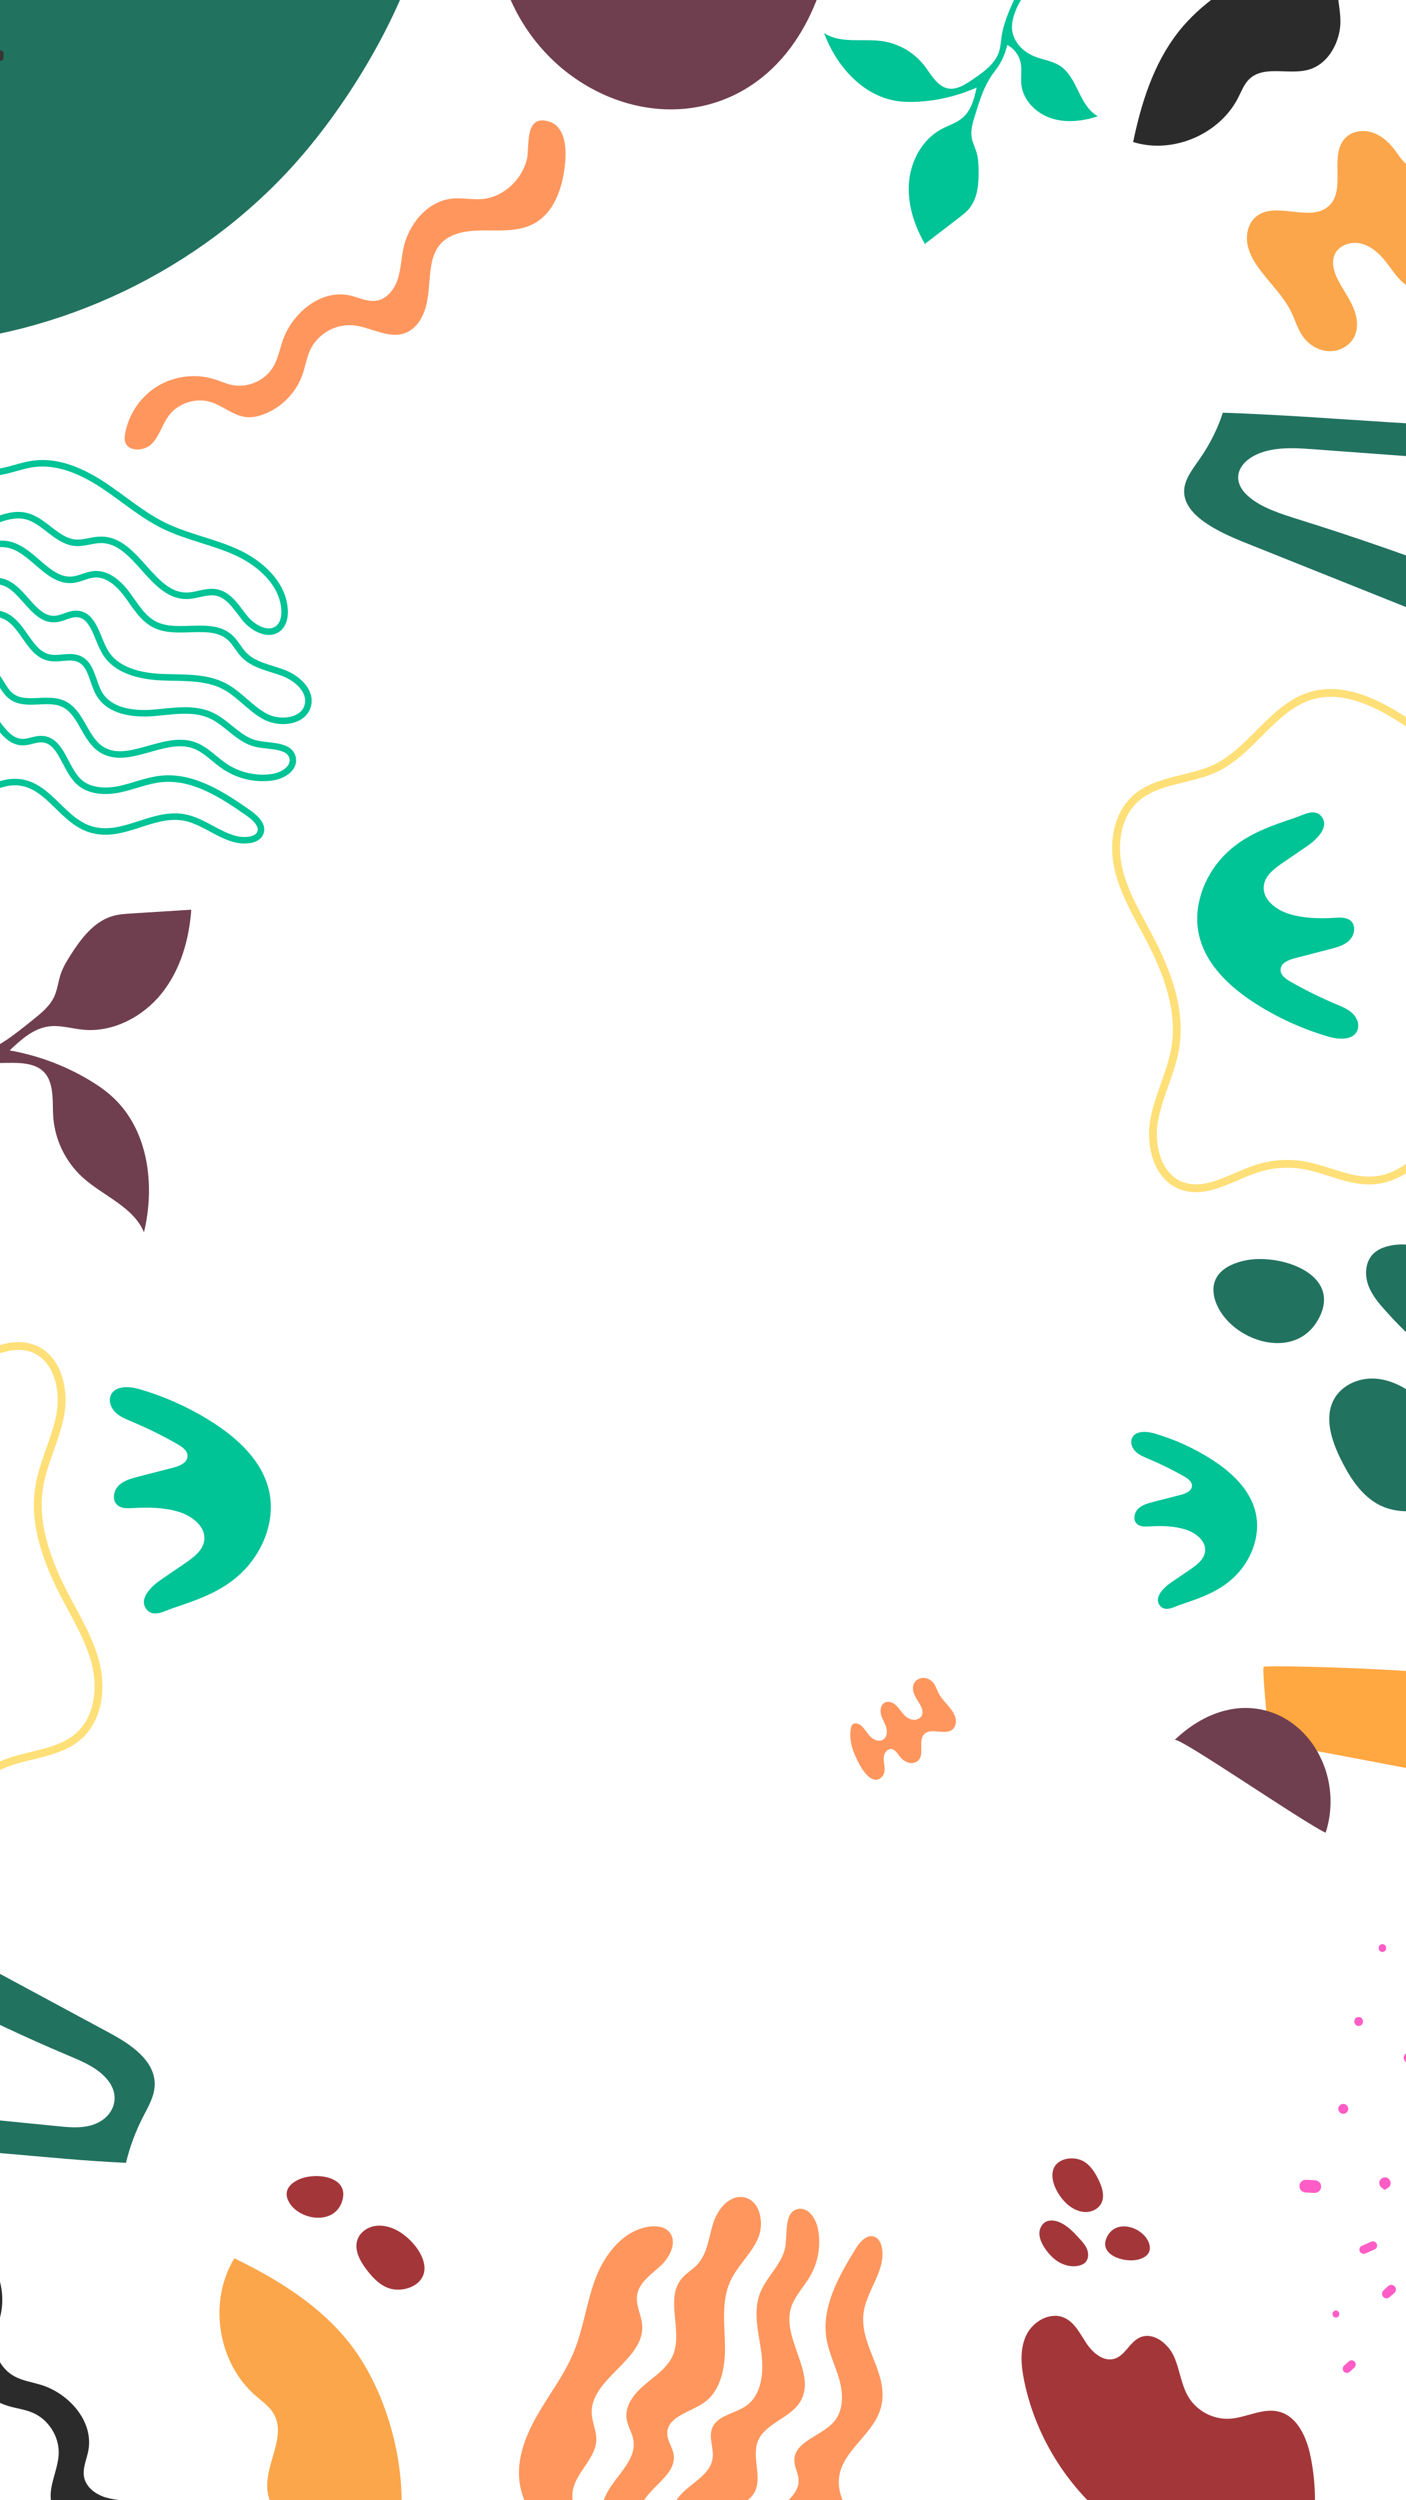 <?xml version="1.0" encoding="UTF-8"?>
<svg id="BACKGROUND" xmlns="http://www.w3.org/2000/svg" viewBox="0 0 1080 1920">
  <path d="M453.464,67.458c49.195,27.375,108.797,21.554,147.617-23.136,17.645-20.313,28.684-45.773,34.595-72.022-1.68,7.461-209.66,3.619-250.077,9.003,8.808,31.639,28.957,59.993,55.938,78.718,3.894,2.702,7.875,5.183,11.927,7.437Z" style="fill: #6f3e4f;"/>
  <path d="M939.653,657.589c-15.11,15.943-23.496,39.049-18.639,60.472,5.146,22.7,23.657,39.969,43.265,52.512,17.415,11.14,36.433,19.768,56.285,25.534,7.904,2.296,18.725,2.876,22.011-4.67,1.932-4.437-.118-9.788-3.59-13.159-3.472-3.371-8.1-5.22-12.562-7.092-12.098-5.075-23.884-10.895-35.268-17.416-3.624-2.076-7.675-5.028-7.523-9.202.182-5.012,6.065-7.466,10.921-8.72,9.072-2.343,18.143-4.686,27.214-7.028,5.342-1.38,10.96-2.913,14.845-6.83,3.885-3.917,5.1-11.045,1.033-14.773-3.148-2.886-7.945-2.681-12.207-2.419-11.914.733-24.083.52-35.476-3.038-10.031-3.132-20.515-11.282-19.186-21.706.983-7.709,7.985-13.011,14.401-17.396,6.399-4.374,12.799-8.748,19.198-13.122,6.264-4.282,18.011-14.709,10.139-23.168-5.169-5.555-13.556-.483-19.395,1.485-20.566,6.932-40.084,13.508-55.465,29.737Z" style="fill: #00c396;"/>
  <path d="M369.926,152.884c16.506-1.162,30.904-14.68,34.776-30.51,2.351-9.611-2.436-35.577,17.71-28.802,10.416,3.503,12.585,17.181,11.92,28.151-1.188,19.585-7.45,41.412-24.908,50.367-8.886,4.558-19.265,4.964-29.252,4.9-9.986-.064-20.219-.47-29.688,2.705-23.791,7.976-18.588,32.027-22.437,51.96-1.958,10.142-7.329,20.697-17.047,24.198-12.894,4.645-26.37-4.899-40.025-6.063-13.336-1.137-26.982,6.745-32.661,18.865-2.804,5.984-3.747,12.655-5.916,18.897-4.854,13.965-16.181,25.528-30.043,30.668-4.11,1.524-8.502,2.515-12.868,2.127-10.07-.893-18.118-8.748-27.795-11.676-11.468-3.47-24.888.947-32.052,10.551-5.022,6.732-7.087,15.502-12.957,21.51-5.87,6.008-18.537,6.452-20.645-1.679-.5-1.928-.275-3.966.063-5.929,2.585-15.018,11.94-28.738,24.976-36.63,13.036-7.892,29.529-9.821,44.035-5.151,4.322,1.392,8.479,3.338,12.92,4.287,12.139,2.593,25.62-3.338,31.91-14.039,3.571-6.075,4.868-13.172,7.146-19.84,7.368-21.563,29.523-39.841,51.756-34.845,6.844,1.538,13.556,5.138,20.474,3.978,7.909-1.326,13.574-8.649,16.107-16.258,2.533-7.609,2.733-15.779,4.374-23.629,3.924-18.768,18.437-36.558,37.512-38.496,7.508-.763,15.085.914,22.613.384Z" style="fill: #ff965d;"/>
  <path d="M958.339,380.627c-15.307-13.997-4.93-30.501,17.556-35.012,11.017-2.21,22.671-1.387,34.027-.548,58.24,4.302,116.479,8.604,174.719,12.906,2.88-9.683,3.968-19.66,3.225-29.561-82.795.857-165.823-8.724-248.567-11.49-3.902,12.104-9.754,23.862-17.391,34.941-5.448,7.904-11.964,15.882-12.315,24.757-.733,18.563,24.385,31.127,46.403,39.939,45.649,18.268,91.298,36.537,136.947,54.805,4.522,1.81,9.912,3.653,14.571,2.045,3.125-1.078,5.006-3.445,6.695-5.675,5.603-7.398,11.206-14.796,16.81-22.194-43.281-16.803-87.505-32.268-132.519-46.341-14.693-4.594-30.111-9.385-40.161-18.574Z" style="fill: #21725f;"/>
  <path d="M1072.172,549.275c-19.086-11.578-41.664-21.157-63.262-15.514-30.433,7.951-46.494,42.275-74.809,55.973-20.155,9.751-45.701,8.627-62.177,23.789-14.162,13.032-17.075,34.82-12.81,53.587,4.265,18.768,14.491,35.522,23.442,52.56,13.695,26.065,24.924,55.288,20.321,84.369-3.064,19.362-12.948,37.1-16.357,56.404-3.409,19.304,2.517,42.999,20.813,50.036,19.085,7.339,38.876-6.913,58.351-13.146,11.595-3.711,24.093-4.561,36.084-2.454,17.783,3.124,34.621,12.619,52.648,11.608,19.363-1.086,36.479-14.68,45.885-31.639,9.406-16.959,12.11-36.851,12.308-56.243.198-19.392-1.93-38.764-1.42-58.15.588-22.32,4.728-44.544,12.16-65.597,5.995-16.985,20.139-34.953,18.249-53.65-4.041-39.973-37.14-72.346-69.425-91.93Z" style="fill: none; stroke: #ffdf77; stroke-miterlimit: 10; stroke-width: 6px;"/>
  <path d="M1167.051,170.515c-.494,2.999-1.231,6.157-3.387,8.299-4.749,4.719-13.007,1.695-17.894-2.882-6.777-6.348-11.018-14.974-17.495-21.628-6.477-6.654-17.005-11.135-25-6.413-7.825,4.622-9.142,15.677-6.681,24.425,2.461,8.749,7.689,16.546,9.95,25.348,2.262,8.802.384,19.895-7.738,23.974-6.556,3.292-14.746.662-20.394-4.02-5.647-4.681-9.512-11.105-14.088-16.838-4.942-6.192-11.164-11.859-18.861-13.733-7.697-1.874-16.993,1.15-20.224,8.383-2.664,5.963-.714,12.97,2.172,18.828,3.529,7.164,8.394,13.627,11.658,20.917,3.264,7.289,4.782,15.958,1.345,23.167-3.465,7.266-11.737,11.686-19.78,11.337-8.043-.349-15.581-5.077-20.139-11.713-3.766-5.484-5.6-12.031-8.488-18.023-5.708-11.842-15.363-21.221-23.362-31.653-4.717-6.151-8.976-12.935-10.401-20.554-1.424-7.619.481-16.243,6.406-21.241,15.057-12.701,42.354,5.098,56.434-8.677,13.212-12.925-.621-39.366,12.661-52.22,5.399-5.226,14.01-6.139,21.088-3.617,7.078,2.522,12.772,7.972,17.187,14.053,3.975,5.474,8.002,12.179,14.708,13.073,7.086.945,13.284-5.654,14.948-12.606,1.664-6.953.152-14.207-.488-21.327-.641-7.12-.148-14.985,4.616-20.314,17.353-19.413,37.195,9.495,44.161,22.915,12.156,23.416,21.548,45.667,17.084,72.74Z" style="fill: #fba64a;"/>
  <path d="M1029.069,23.223c-2.18,13.206-10.516,26.238-23.321,30.137-15.218,4.635-34.555-3.63-46.08,7.335-4.013,3.818-6.006,9.221-8.5,14.167-14.314,28.389-50.414,43.684-80.766,34.219,6.155-29.627,15.445-59.371,33.837-83.4,26.53-34.662,79.587-62.496,123.894-60.785,2.063,8.685-.914,16.729-.876,25.357.051,11.249,3.706,21.49,1.811,32.969Z" style="fill: #2b2b2b;"/>
  <path d="M748.85,59.844c7.595-5.247,15.57-11.18,18.474-19.942,1.279-3.858,1.458-7.979,2.061-11.999,1.556-10.377,5.941-20.086,10.28-29.64,4.056-8.932,8.963-18.692,18.143-22.151-.173,7.877-6.667,13.889-11.264,20.288-5.046,7.025-10.685,19.21-8.86,28.176,1.781,8.75,8.483,15.154,16.533,18.581,6.483,2.76,13.852,3.459,19.787,7.256,13.889,8.888,14.822,31.046,29.332,38.879-11.559,3.779-24.28,5.321-35.84,1.546-11.561-3.775-21.59-13.708-22.945-25.793-.642-5.73.618-11.621-.632-17.25-1.248-5.621-5.091-10.61-10.207-13.251-1.795,7.372-4.577,13.648-9.18,19.566-8.393,10.791-11.526,21.409-15.613,34.467-1.715,5.48-3.45,11.203-2.549,16.874.687,4.324,2.861,8.262,4.002,12.489,1.033,3.827,1.203,7.827,1.292,11.79.238,10.658-.392,22.227-7.191,30.438-2.31,2.789-5.211,5.019-8.084,7.223-8.655,6.637-17.31,13.274-25.965,19.911-8.252-14.353-13.551-30.873-12.165-47.372,1.386-16.498,10.216-32.833,24.783-40.703,5.618-3.036,12.019-4.848,16.774-9.11,6.351-5.692,8.537-14.578,10.402-22.9-14.221,6.318-29.596,10.03-45.133,10.897-5.585.312-11.214.257-16.735-.643-26.222-4.273-46.134-27.195-55.37-52.105,12.819,8.473,29.869,4.002,45.066,6.277,12.33,1.847,23.871,8.529,31.611,18.303,4.168,5.263,7.38,11.482,12.814,15.424,9.238,6.701,18.539-.111,26.379-5.527Z" style="fill: #00c396;"/>
  <path d="M-52.827,359.826c17.574-.223,35.174,5.283,52.527,2.495,8.827-1.419,17.229-4.947,26.092-6.126,18.706-2.489,37.232,5.726,53.013,16.074,15.781,10.348,30.11,23.056,47.051,31.369,17.951,8.808,38.096,12.308,56.253,20.683,18.157,8.375,35.266,23.939,36.481,43.898.311,5.107-.69,10.726-4.532,14.106-7.559,6.649-19.52.252-25.87-7.559s-12.003-17.829-21.88-19.771c-7.558-1.486-15.132,2.434-22.835,2.532-27.065.344-38.59-42.88-65.656-42.998-6.655-.029-13.148,2.775-19.785,2.272-14.658-1.112-24.037-17.337-38.374-20.585-15.695-3.555-30.701,9.496-46.793,9.346-6.97-.065-13.671-2.622-20.593-3.441-6.922-.82-14.936.672-18.719,6.526-5.659,8.756,2.768,21.057,12.97,23.204,10.201,2.147,20.494-2.391,29.93-6.825,9.435-4.434,19.715-8.989,29.924-6.874,18.926,3.921,30.513,29.227,49.712,26.999,5.555-.644,10.642-3.69,16.215-4.149,10.402-.856,19.285,7.313,25.471,15.721,6.186,8.407,11.653,18.083,20.949,22.829,17.906,9.141,43.316-3.392,58.125,10.205,4.155,3.815,6.626,9.141,10.55,13.193,7.832,8.089,19.909,9.831,30.423,13.86,10.514,4.029,21.235,13.625,18.695,24.595-2.949,12.731-21.144,15.025-32.694,8.911-11.549-6.114-19.846-17.221-31.413-23.302-14.543-7.645-31.902-6.295-48.317-6.998-16.415-.702-34.774-4.988-43.216-19.084-6.617-11.048-8.841-28.72-21.698-29.469-5.646-.329-10.789,3.364-16.42,3.881-17.934,1.648-25.523-26.723-43.385-29.022-13.351-1.718-24.323,12.25-37.783,12.47-10.828.176-22.565-8.427-31.489-2.29-9.455,6.502-2.863,23.074,8.139,26.336,11.001,3.262,22.535-1.804,33.098-6.285,10.564-4.481,22.906-8.429,33.131-3.222,13.953,7.104,18.043,28.495,33.374,31.677,7.65,1.588,16.103-2.152,23.191,1.135,9.645,4.473,9.88,17.947,15.396,27.036,7.874,12.975,25.619,15.46,40.752,14.296,15.133-1.164,31.131-4.441,44.926,1.889,12.58,5.772,21.45,18.878,34.982,21.787,10.597,2.277,26.207.752,27.777,11.477,1.139,7.777-7.899,13.076-15.676,14.218-12.708,1.866-26.075-1.188-36.711-8.388-7.999-5.414-14.667-13.147-23.802-16.282-23.114-7.934-50.915,16.635-71.229,3.049-12.761-8.534-15.048-28.579-29.063-34.845-12.353-5.523-28.62,2.456-39.528-5.551-7.023-5.155-9.112-15.354-16.471-20.017-12.494-7.918-29.024,5.456-43.295,1.567-7.344-2.002-12.627-8.189-18.638-12.86-10.819-8.407-27.113-11.815-38.05-3.561-10.937,8.254-8.952,29.716,4.522,32.207,10.044,1.857,19.692-6.895,29.796-5.399,12.855,1.904,21.194,19.514,33.914,16.849,4.71-.987,8.464-4.731,13.153-5.811,18.524-4.264,24.282,31.567,43.283,32.091,5.13.142,10.039-2.569,15.164-2.305,15.009.774,17.311,22.516,28.332,32.735,8.079,7.491,20.486,7.983,31.271,5.729,10.785-2.255,21.091-6.795,32.053-7.908,24.694-2.507,47.401,12.45,67.701,26.734,5.153,3.626,10.979,9.564,8.178,15.209-1.53,3.083-5.169,4.509-8.583,4.945-17.793,2.272-32.477-14.436-50.176-17.382-24.823-4.128-46.712,16.824-71.567,9.149-23.89-7.378-34.154-39.765-62.51-35.941-9.922,1.338-19.6,7.75-29.226,4.997-13.563-3.879-19.012-23.943-33.099-24.684-5.493-.289-10.763,2.695-16.256,2.424-8.99-.444-15.236-9.09-23.553-12.533-5.8-2.401-12.336-2.149-18.419-3.699-22.822-5.815-31.652-33.611-32.455-57.15-1.972-57.863,22.295-149.488,93.246-150.388Z" style="fill: none; stroke: #00c396; stroke-miterlimit: 10; stroke-width: 5px;"/>
  <g>
    <path d="M1118.775,974.34c-13.293-13.445-32.925-21.712-51.395-17.666-4.681,1.025-9.332,2.894-12.69,6.313-6.03,6.138-6.58,16.115-3.595,24.184,2.985,8.07,8.875,14.674,14.672,21.031,11.105,12.177,22.808,24.556,37.937,31.094,10.09,4.36,23.275,5.261,30.784-2.765,17.908-19.142-.336-46.635-15.714-62.191Z" style="fill: #21725f;"/>
    <path d="M955.548,968.128c-8.791,2.045-18.072,6.151-21.81,14.366-3.746,8.234-.672,18.072,4.32,25.617,15.923,24.067,57.577,34.954,74.3,5.548,20.202-35.522-30.063-51.752-56.81-45.531Z" style="fill: #21725f;"/>
    <path d="M1086.215,1071.142c-9.135-7.2-20.264-12.39-31.894-12.534-11.63-.144-23.663,5.422-29.407,15.536-7.944,13.988-2.317,31.616,4.786,46.048,6.607,13.424,14.916,26.807,27.799,34.415,18.826,11.117,51.648,7.116,58.413-16.442,6.612-23.02-12.71-53.635-29.697-67.023Z" style="fill: #21725f;"/>
  </g>
  <g>
    <path d="M1128.015,1287.536c-50.408-6.748-156.092-8.89-157.337-7.518-1.275,1.406,2.674,41.434,4.496,59.434-.372-3.671,176.831,33.805,189.563,32.585-2.231-10.275-28.739-66.468-36.722-84.501Z" style="fill: #ffa740;"/>
    <path d="M1013.498,1347.954c-14.032-27.225-42.782-42.551-73.833-34.008-14.114,3.883-26.786,12.087-37.375,22.195,3.009-2.873,96.052,61.547,115.981,71.289,5.546-16.985,4.965-35.9-1.613-52.512-.949-2.397-2.005-4.72-3.161-6.963Z" style="fill: #6f3e4f;"/>
  </g>
  <path d="M949.977,1209.087c11.815-12.466,18.371-30.532,14.573-47.282-4.024-17.749-18.497-31.251-33.828-41.058-13.616-8.71-28.486-15.456-44.008-19.965-6.18-1.795-14.641-2.249-17.21,3.651-1.511,3.469.092,7.653,2.807,10.289,2.715,2.635,6.333,4.081,9.822,5.545,9.459,3.968,18.674,8.519,27.575,13.617,2.834,1.623,6.001,3.931,5.883,7.195-.142,3.919-4.742,5.837-8.539,6.818-7.093,1.832-14.186,3.664-21.278,5.495-4.177,1.079-8.569,2.277-11.607,5.34-3.038,3.063-3.988,8.636-.808,11.551,2.461,2.256,6.212,2.096,9.544,1.891,9.315-.573,18.83-.407,27.738,2.375,7.843,2.449,16.041,8.821,15.002,16.972-.768,6.027-6.243,10.173-11.26,13.602-5.003,3.42-10.007,6.84-15.01,10.26-4.898,3.348-14.083,11.501-7.927,18.115,4.042,4.343,10.599.378,15.165-1.161,16.081-5.42,31.341-10.562,43.367-23.25Z" style="fill: #00c396;"/>
  <path d="M188.017,1205.289c15.11-15.943,23.496-39.049,18.639-60.472-5.147-22.7-23.657-39.969-43.265-52.512-17.414-11.14-36.433-19.768-56.285-25.534-7.904-2.296-18.725-2.876-22.011,4.67-1.932,4.437.118,9.788,3.59,13.159,3.472,3.371,8.1,5.22,12.562,7.092,12.098,5.075,23.883,10.895,35.267,17.416,3.624,2.076,7.675,5.028,7.524,9.202-.182,5.012-6.065,7.466-10.921,8.72-9.071,2.343-18.143,4.686-27.214,7.028-5.342,1.38-10.96,2.913-14.845,6.83-3.885,3.917-5.1,11.045-1.033,14.773,3.148,2.886,7.944,2.681,12.207,2.419,11.913-.733,24.083-.52,35.476,3.038,10.031,3.132,20.515,11.282,19.186,21.706-.983,7.709-7.985,13.011-14.401,17.396-6.399,4.374-12.798,8.748-19.198,13.122-6.264,4.282-18.012,14.709-10.139,23.168,5.169,5.555,13.555.483,19.395-1.485,20.566-6.932,40.084-13.508,55.465-29.737Z" style="fill: #00c396;"/>
  <path d="M145.42,1980.196c1.746,16.455,15.765,30.365,31.723,33.674,9.688,2.009,35.468-3.694,29.411,16.679-3.132,10.534-16.725,13.186-27.711,12.91-19.615-.493-41.65-5.979-51.217-23.109-4.87-8.719-5.643-19.078-5.932-29.06-.289-9.982-.247-20.223-3.754-29.574-8.813-23.494-32.665-17.442-52.722-20.582-10.205-1.598-20.944-6.592-24.787-16.179-5.099-12.722,3.962-26.527,4.642-40.215.664-13.368-7.696-26.726-20.009-31.972-6.079-2.59-12.78-3.296-19.094-5.243-14.128-4.356-26.085-15.267-31.713-28.938-1.669-4.054-2.814-8.407-2.582-12.785.536-10.095,8.101-18.416,10.684-28.19,3.062-11.584-1.828-24.839-11.679-31.659-6.906-4.781-15.744-6.534-21.956-12.187-6.212-5.653-7.104-18.297.947-20.691,1.909-.568,3.954-.415,5.928-.147,15.101,2.052,29.142,10.915,37.492,23.663,8.349,12.749,10.861,29.163,6.707,43.825-1.238,4.369-3.035,8.592-3.826,13.063-2.161,12.223,4.243,25.485,15.16,31.393,6.197,3.353,13.336,4.398,20.08,6.439,21.811,6.599,40.861,28.093,36.656,50.489-1.295,6.894-4.654,13.729-3.25,20.602,1.605,7.858,9.124,13.259,16.818,15.521s15.866,2.172,23.769,3.535c18.895,3.257,37.188,17.131,39.8,36.126,1.028,7.477-.38,15.108.417,22.612Z" style="fill: #2b2b2b;"/>
  <path d="M82.637,1597.191c11.365,13.997,3.661,30.501-13.034,35.012-8.18,2.21-16.833,1.387-25.264.548-43.24-4.302-86.481-8.604-129.721-12.906-2.138,9.683-2.946,19.66-2.394,29.561,61.472-.857,123.116,8.724,184.55,11.49,2.897-12.104,7.242-23.862,12.912-34.941,4.045-7.904,8.883-15.882,9.143-24.757.544-18.563-18.104-31.127-34.452-39.939-33.892-18.268-67.785-36.537-101.677-54.805-3.358-1.81-7.359-3.653-10.818-2.045-2.32,1.078-3.717,3.445-4.971,5.675-4.16,7.398-8.32,14.796-12.48,22.194,32.134,16.803,64.969,32.268,98.389,46.341,10.909,4.594,22.357,9.385,29.818,18.574Z" style="fill: #21725f;"/>
  <path d="M-139.208,1396.885c19.086,11.578,41.664,21.157,63.262,15.514,30.433-7.951,46.494-42.275,74.809-55.973,20.155-9.751,45.701-8.627,62.177-23.789,14.162-13.032,17.075-34.82,12.81-53.587-4.265-18.768-14.491-35.522-23.442-52.559-13.695-26.065-24.924-55.288-20.321-84.37,3.064-19.362,12.948-37.1,16.357-56.404,3.409-19.304-2.517-43-20.813-50.036-19.085-7.34-38.876,6.913-58.351,13.146-11.595,3.711-24.093,4.561-36.084,2.454-17.783-3.124-34.621-12.619-52.648-11.607-19.363,1.086-36.479,14.679-45.885,31.639-9.406,16.959-12.11,36.851-12.308,56.243s1.93,38.764,1.42,58.15c-.588,22.32-4.728,44.544-12.16,65.597-5.995,16.985-20.139,34.953-18.249,53.65,4.041,39.973,37.14,72.346,69.425,91.93Z" style="fill: none; stroke: #ffdf77; stroke-miterlimit: 10; stroke-width: 6px;"/>
  <path d="M653.542,1327.577c.174-1.161.442-2.384,1.262-3.224,1.808-1.849,5.014-.726,6.926,1.015,2.652,2.414,4.337,5.722,6.875,8.256,2.538,2.534,6.628,4.207,9.69,2.339,2.997-1.828,3.445-6.104,2.446-9.469-.998-3.365-3.06-6.347-3.982-9.734-.922-3.387-.258-7.681,2.857-9.301,2.514-1.307,5.691-.337,7.898,1.44,2.207,1.777,3.734,4.236,5.533,6.425,1.943,2.364,4.376,4.519,7.359,5.2,2.983.681,6.556-.537,7.764-3.348.996-2.317.205-5.012-.942-7.259-1.402-2.747-3.317-5.217-4.617-8.014-1.3-2.797-1.934-6.137-.646-8.939,1.298-2.825,4.468-4.577,7.576-4.487,3.108.091,6.045,1.875,7.841,4.413,1.484,2.097,2.228,4.615,3.377,6.914,2.269,4.542,6.049,8.111,9.196,12.096,1.855,2.35,3.537,4.946,4.129,7.881s-.097,6.275-2.357,8.238c-5.745,4.988-16.384-1.736-21.746,3.66-5.031,5.064.456,15.199-4.603,20.236-2.056,2.048-5.377,2.448-8.124,1.513s-4.976-3.009-6.714-5.333c-1.565-2.092-3.157-4.659-5.752-4.968-2.742-.326-5.099,2.256-5.704,4.95-.604,2.694.019,5.487.306,8.234.286,2.746.139,5.786-1.671,7.87-6.595,7.592-14.416-3.463-17.18-8.607-4.823-8.976-8.572-17.518-6.997-27.997Z" style="fill: #ff965d;"/>
  <path d="M233.828,1946.88c-14.913-6.515-27.78-20.234-28.551-36.493-.917-19.323,14.599-39.648,5.118-56.509-3.301-5.871-9.073-9.834-14.157-14.251-29.181-25.354-36.424-72.476-16.204-105.427,33.077,16.105,65.356,35.943,88.18,64.801,32.925,41.628,49.881,112.484,34.63,164.201-10.852-.163-19.442-6.076-29.621-8.607-13.272-3.301-26.433-2.052-39.395-7.714Z" style="fill: #fba64a;"/>
  <path d="M3.257,816.254c-12.875.165-26.725.83-36.905,8.714-4.483,3.472-7.896,8.103-11.721,12.288-9.876,10.804-22.506,18.632-34.963,26.319-11.645,7.186-24.92,14.667-38.239,11.529,6.329-8.985,18.526-10.893,28.826-14.725,11.308-4.207,27.317-13.928,32.179-25.727,4.746-11.517,1.969-24.145-4.684-34.376-5.358-8.239-13.346-14.781-17.262-23.796-9.165-21.096,6.995-47.475-3.71-67.834,16.323,4.618,32.251,12.73,42.698,26.095,10.447,13.365,14.331,32.668,6.497,47.715-3.714,7.134-9.756,12.973-12.689,20.462-2.929,7.479-2.362,16.245,1.507,23.284,7.814-7.138,15.918-12.24,25.851-15.511,18.112-5.963,30.002-15.819,44.892-27.757,6.249-5.011,12.71-10.285,16.08-17.552,2.568-5.541,3.116-11.792,5.084-17.573,1.781-5.234,4.697-9.999,7.678-14.656,8.017-12.525,17.747-25.428,32.008-29.645,4.845-1.432,9.937-1.757,14.98-2.072,15.184-.95,30.369-1.9,45.553-2.851-1.613,23.038-8.332,46.287-22.773,64.31-14.441,18.023-37.374,30.064-60.361,27.842-8.866-.857-17.687-3.738-26.509-2.504-11.782,1.649-21.226,10.236-29.861,18.419,21.381,3.75,42.068,11.415,60.731,22.5,6.708,3.985,13.183,8.428,18.875,13.765,27.034,25.349,32.253,67.379,23.565,103.405-8.249-19.784-31.468-27.872-47.291-42.331-12.839-11.731-21.001-28.446-22.357-45.785-.73-9.336.389-19.034-2.835-27.826-5.481-14.945-21.55-14.296-34.841-14.125Z" style="fill: #6f3e4f;"/>
  <g>
    <path d="M1036.872,1821.291c1.202-1.105,2.405-2.21,3.607-3.316.311-.289.531-.631.659-1.026.2-.38.291-.789.275-1.228.017-.439-.075-.848-.275-1.228-.129-.395-.348-.737-.659-1.026-.607-.558-1.405-.972-2.254-.934l-.847.114c-.54.151-1.009.425-1.407.82-1.213,1.094-2.427,2.188-3.64,3.282-.313.291-.534.635-.664,1.033-.201.383-.293.795-.277,1.237-.017.442.075.854.277,1.237.129.398.351.743.664,1.033.612.562,1.415.979,2.27.94l.854-.115c.544-.153,1.016-.428,1.417-.826h0Z" style="fill: #ff5cc6;"/>
    <path d="M1067.5,1763.93c1.235-1.072,2.471-2.144,3.706-3.216.35-.325.597-.709.741-1.154.225-.427.327-.888.309-1.382.019-.494-.084-.954-.309-1.382-.145-.445-.392-.829-.741-1.154-.683-.627-1.581-1.093-2.536-1.05l-.953.128c-.607.17-1.135.478-1.582.922-1.18,1.127-2.36,2.255-3.54,3.382-.338.314-.577.686-.717,1.116-.217.413-.317.859-.299,1.336-.018.478.082.923.299,1.336.14.43.379.802.717,1.116.661.607,1.529,1.057,2.453,1.016l.922-.124c.588-.165,1.098-.462,1.531-.892h0Z" style="fill: #ff5cc6;"/>
    <path d="M1026.164,1779.695c3.469,0,3.474-5.391,0-5.391-3.469,0-3.474,5.391,0,5.391h0Z" style="fill: #ff5cc6;"/>
    <path d="M1049.117,1730.335c2.368-1.03,4.736-2.06,7.105-3.09.697-.303,1.305-1.249,1.497-1.947.215-.78.118-1.818-.328-2.51-.448-.696-1.116-1.308-1.947-1.497l-.866-.116c-.588.002-1.136.15-1.644.445-2.368,1.03-4.736,2.06-7.105,3.09-.697.303-1.305,1.249-1.497,1.947-.215.78-.118,1.818.328,2.51.448.696,1.116,1.308,1.947,1.497l.866.116c.588-.002,1.136-.15,1.644-.445h0Z" style="fill: #ff5cc6;"/>
    <path d="M1063.666,1681.513c2.081,0,2.085-3.234,0-3.234-2.081,0-2.085,3.234,0,3.234h0Z" style="fill: #ff5cc6;"/>
    <path d="M1031.81,1623.254c1.998,0,3.913-1.757,3.82-3.82-.093-2.07-1.679-3.82-3.82-3.82-1.998,0-3.913,1.757-3.82,3.82.093,2.07,1.679,3.82,3.82,3.82h0Z" style="fill: #ff5cc6;"/>
    <path d="M1085.03,1582.987c.305-.271.611-.543.916-.814.148-.132.296-.263.445-.395.156-.139.292-.303.434-.457.386-.359.659-.784.819-1.275.248-.472.362-.981.341-1.526l-.141-1.053c-.123-.515-.359-.964-.709-1.347-.176-.298-.413-.534-.711-.711-.383-.35-.832-.586-1.347-.709l-1.053-.141c-.715.002-1.381.182-1.999.541-.08.061-.16.122-.24.183-.042.032-.085.065-.127.097-.019.014-.038.029-.056.043l-.811.627-.026.025c-.155.142-.307.287-.461.43-.303.283-.606.565-.908.848-.389.361-.663.788-.824,1.282-.249.475-.364.987-.343,1.535-.021.549.094,1.06.343,1.535.161.494.435.921.824,1.282l.806.623c.621.36,1.292.542,2.011.544l1.059-.142c.675-.189,1.261-.531,1.758-1.025h0Z" style="fill: #ff5cc6;"/>
    <path d="M1003.014,1683.664c2.307.108,4.615.216,6.922.324.671.025,1.297-.115,1.878-.42.604-.197,1.127-.533,1.569-1.008.475-.442.811-.965,1.008-1.569.305-.581.445-1.207.42-1.878-.056-1.261-.471-2.568-1.428-3.447-.979-.898-2.107-1.365-3.447-1.428-2.307-.108-4.615-.216-6.922-.324-.671-.025-1.297.115-1.878.42-.604.197-1.127.533-1.569,1.008-.475.442-.811.965-1.008,1.569-.305.581-.445,1.207-.42,1.878.056,1.261.471,2.568,1.428,3.447.979.899,2.107,1.365,3.447,1.428h0Z" style="fill: #ff5cc6;"/>
    <path d="M1063.828,1680.817c2.293,0,4.489-2.016,4.383-4.383-.106-2.375-1.926-4.383-4.383-4.383-2.293,0-4.489,2.016-4.383,4.383.106,2.375,1.926,4.383,4.383,4.383h0Z" style="fill: #ff5cc6;"/>
    <path d="M1043.625,1555.767c4.404,0,4.411-6.844,0-6.844-4.404,0-4.411,6.844,0,6.844h0Z" style="fill: #ff5cc6;"/>
    <path d="M1061.876,1498.965c3.861,0,3.867-6,0-6-3.861,0-3.867,6,0,6h0Z" style="fill: #ff5cc6;"/>
  </g>
  <path d="M408.202,1987.548c-1.334-17.525,3.048-35.438-.832-52.58-1.974-8.72-6.026-16.882-7.764-25.652-3.667-18.511,3.36-37.52,12.689-53.924,9.329-16.404,21.106-31.508,28.331-48.941,7.656-18.472,9.874-38.798,17.084-57.448,7.209-18.651,21.661-36.709,41.503-39.185,5.077-.633,10.748.01,14.364,3.631,7.113,7.123,1.486,19.465-5.908,26.296s-17.034,13.106-18.348,23.086c-1.005,7.637,3.386,14.948,3.971,22.629,2.055,26.989-40.354,41.224-38.76,68.245.392,6.644,3.601,12.946,3.518,19.601-.183,14.699-15.782,25.085-18.116,39.599-2.555,15.888,11.419,30.039,12.286,46.109.376,6.96-1.752,13.81-2.132,20.769-.38,6.96,1.616,14.863,7.697,18.269,9.096,5.094,20.84-4.095,22.337-14.411,1.498-10.317-3.683-20.302-8.704-29.438-5.022-9.136-10.218-19.108-8.753-29.429,2.716-19.136,27.239-32.301,23.802-51.32-.994-5.503-4.356-10.387-5.166-15.92-1.512-10.327,6.079-19.709,14.078-26.414,7.999-6.705,17.31-12.774,21.458-22.351,7.99-18.448-6.124-43.015,6.508-58.655,3.544-4.388,8.704-7.191,12.5-11.363,7.577-8.329,8.553-20.491,11.908-31.239,3.356-10.748,12.255-22.055,23.363-20.213,12.892,2.138,16.332,20.152,10.961,32.065-5.371,11.913-15.932,20.896-21.268,32.824-6.71,14.997-4.265,32.237-3.928,48.664.337,16.426-2.779,35.02-16.313,44.336-10.608,7.303-28.104,10.64-28.038,23.518.029,5.656,4.039,10.554,4.912,16.142,2.779,17.794-25.055,27.162-26.22,45.134-.87,13.433,13.764,23.5,14.834,36.919.861,10.796-6.983,23.053-.294,31.571,7.087,9.025,23.209,1.397,25.768-9.788,2.56-11.186-3.226-22.376-8.366-32.635-5.14-10.259-9.86-22.327-5.311-32.862,6.208-14.375,27.297-19.809,29.503-35.311,1.101-7.735-3.166-15.934-.334-23.216,3.854-9.908,17.286-10.996,26.008-17.075,12.451-8.679,13.809-26.546,11.69-41.575s-6.401-30.788-.956-44.955c4.965-12.92,17.484-22.601,19.531-36.29,1.603-10.72-.907-26.201,9.697-28.448,7.69-1.629,13.549,7.057,15.181,14.746,2.666,12.564.463,26.098-6.05,37.168-4.898,8.325-12.193,15.469-14.745,24.785-6.456,23.57,19.821,49.76,7.548,70.893-7.71,13.275-27.57,16.825-32.937,31.208-4.731,12.678,4.261,28.407-3.04,39.8-4.701,7.335-14.747,10.065-18.935,17.704-7.112,12.97,7.281,28.62,4.302,43.109-1.533,7.456-7.374,13.12-11.656,19.414-7.706,11.329-10.077,27.806-1.148,38.199,8.929,10.393,30.223,7.054,31.857-6.55,1.218-10.142-8.127-19.216-7.273-29.395,1.087-12.95,18.135-22.386,14.671-34.912-1.283-4.638-5.257-8.147-6.631-12.76-5.427-18.217,29.968-26.23,29.29-45.226-.183-5.128-3.199-9.857-3.26-14.988-.177-15.028,21.377-18.7,30.878-30.346,6.965-8.537,6.672-20.95,3.739-31.571-2.932-10.621-8.115-20.619-9.919-31.488-4.064-24.486,9.428-48.094,22.399-69.256,3.293-5.372,8.851-11.562,14.662-9.123,3.174,1.332,4.827,4.873,5.478,8.253,3.392,17.614-12.353,33.325-14.174,51.175-2.55,25.035,19.745,45.555,13.656,70.845-5.852,24.309-37.526,36.601-31.916,64.658,1.963,9.817,8.974,19.071,6.835,28.851-3.013,13.781-22.692,20.489-22.542,34.594.059,5.5,3.37,10.571,3.447,16.07.125,9-8.109,15.781-11.019,24.298-2.029,5.94-1.364,12.447-2.526,18.616-4.36,23.144-31.543,33.715-54.983,36.005-57.622,5.628-150.599-12.795-155.984-83.547Z" style="fill: #ff965d;"/>
  <path d="M1005.839,1882.618c-3.216-13.053-10.18-27.138-23.177-30.59-12.558-3.335-25.247,4.642-38.22,5.375-12.423.702-24.989-5.903-31.45-16.531-5.791-9.525-6.662-21.245-11.283-31.389-4.622-10.144-16.236-19.131-26.335-14.401-7.686,3.6-11.12,13.717-19.227,16.231-8.415,2.609-16.707-4.447-21.59-11.777s-8.992-16.061-17.028-19.67c-10.838-4.867-24.127,2.705-29.232,13.431-5.105,10.726-3.971,23.323-1.6,34.961,9.737,47.784,39.286,91.214,80.165,117.823,29.45,19.17,81.31,39.529,117.109,28.709,31.929-9.651,28.09-66.921,21.869-92.173Z" style="fill: #a33639;"/>
  <path d="M132.173-208.774c-30.39,2.783-64.371,13.628-76.536,41.627-11.754,27.053,1.84,58.244-.923,87.613C52.069-51.413,32.974-25.452,6.924-14.56-16.423-4.797-43.024-6.826-67.363.1c-24.34,6.927-48.458,29.943-41.271,54.216,5.47,18.475,27.011,29.621,29.897,48.672,2.997,19.775-15.657,35.99-33.77,44.457-18.113,8.467-39.106,14.725-49.936,31.537-14.606,22.672-2.127,55.073,20.214,70.175,22.34,15.102,51,16.839,77.928,15.47,110.562-5.618,218.082-57.184,291.699-139.897,53.035-59.587,116.354-169.071,104.23-253.1-10.813-74.945-140.662-85.788-199.455-80.404Z" style="fill: #21725f;"/>
  <g>
    <path d="M807.752,1732.769c5.377,5.438,13.318,8.782,20.788,7.146,1.893-.415,3.775-1.171,5.133-2.554,2.439-2.483,2.661-6.518,1.454-9.782-1.208-3.264-3.59-5.935-5.935-8.507-4.492-4.926-9.226-9.932-15.345-12.577-4.081-1.764-9.414-2.128-12.452,1.118-7.244,7.742.136,18.863,6.356,25.155Z" style="fill: #a33639;"/>
    <path d="M873.774,1735.281c3.556-.827,7.31-2.488,8.822-5.811,1.515-3.331.272-7.31-1.747-10.362-6.441-9.735-23.289-14.138-30.053-2.244-8.171,14.368,12.16,20.933,22.979,18.417Z" style="fill: #a33639;"/>
    <path d="M820.922,1693.614c3.695,2.912,8.196,5.012,12.901,5.07,4.704.058,9.571-2.193,11.895-6.284,3.213-5.658.937-12.788-1.936-18.626-2.672-5.43-6.033-10.843-11.244-13.92-7.615-4.497-20.891-2.878-23.627,6.65-2.674,9.311,5.141,21.694,12.012,27.11Z" style="fill: #a33639;"/>
  </g>
  <g>
    <path d="M229.992,1673.481c-4.199,1.844-8.449,4.762-9.547,9.215-1.101,4.462,1.355,9.088,4.554,12.389,10.203,10.529,32.023,12.069,37.623-4.18,6.765-19.629-19.854-23.032-32.63-17.423Z" style="fill: #a33639;"/>
    <path d="M304.882,1712.701c-5.236-2.741-11.279-4.292-17.1-3.275-5.821,1.016-11.31,4.921-13.232,10.509-2.658,7.729,1.801,16.005,6.698,22.548,4.555,6.086,9.957,11.992,17.102,14.585,10.442,3.791,26.458-1.278,27.633-13.676,1.148-12.114-11.365-25.595-21.101-30.692Z" style="fill: #a33639;"/>
  </g>
  <path d="M-1.906,41.116l.061,2.552.017.715c-.012.312.053.603.195.873.091.281.248.524.468.729.205.221.448.377.729.468.27.142.561.207.873.195l.602-.081c.384-.108.717-.302 1-.583l.354-.459c.205-.353.308-.735.309-1.143l.061-2.552.017-.715c.012-.323-.055-.624-.202-.903-.095-.291-.256-.542-.485-.754-.212-.229-.464-.39-.754-.485-.279-.147-.58-.214-.903-.202l-.623.084c-.397.111-.742.312-1.034.603l-.366.474c-.212.366-.319.76-.32,1.183h0Z" style="fill: #383634;"/>
</svg>